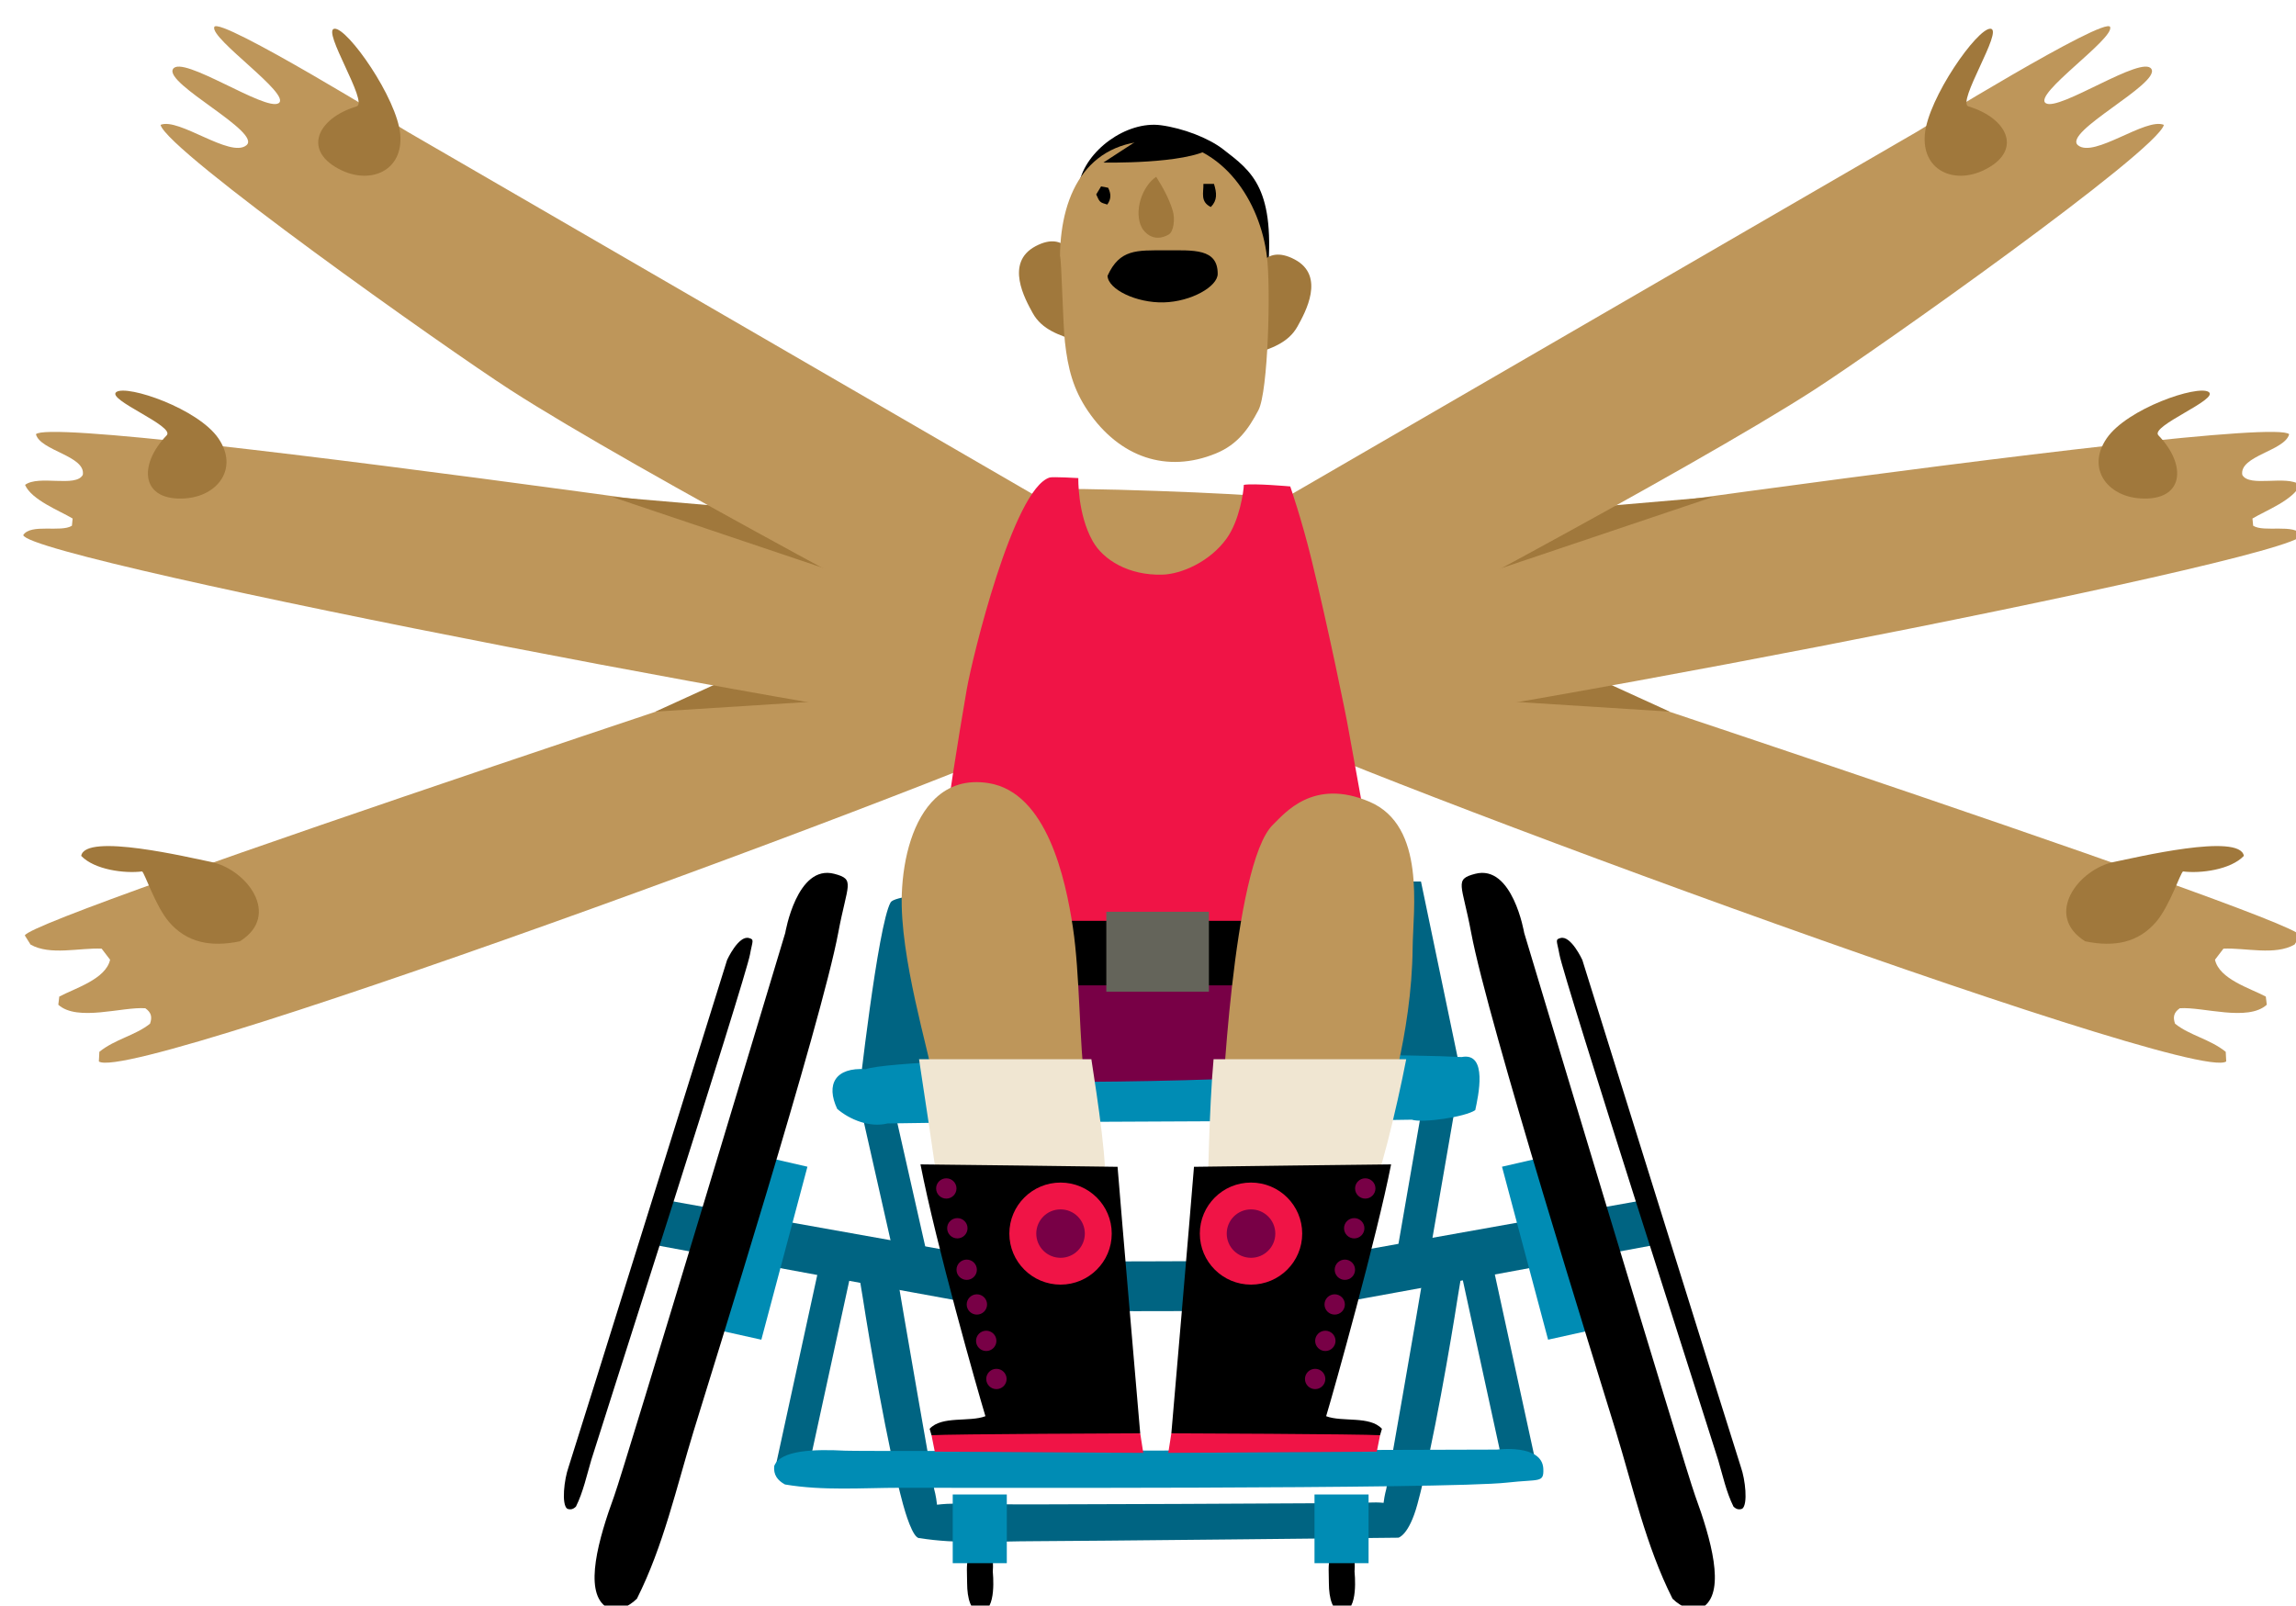 <svg version="1.1" width="173" height="121" viewBox="-1 -1 173 121" xmlns="http://www.w3.org/2000/svg" xmlns:xlink="http://www.w3.org/1999/xlink">
  <!-- Exported by Scratch - http://scratch.mit.edu/ -->
  <g id="ID0.5476893447339535" transform="matrix(1, 0, 0, 1, 0.75, 0.75)">
    <g id="Page-1">
      <g id="andie-d-[sports,basketball,people,wheelchair,handicap,handicapable,alex-eben-meyer]">
        <g id="Head">
          <path id="Fill-1" fill="#000000" stroke="none" stroke-width="1" d="M 10.724 0.188 C 12.397 0.412 14.312 1.150 15.400 1.992 C 17.567 3.670 19.414 4.906 18.739 11.790 C 18.800 11.174 4.558 4.597 4.558 4.597 C 5.029 2.117 8.117 -0.162 10.724 0.188 " transform="matrix(1, 0, 0, 1, 75, 7.5)"/>
          <path id="Fill-3" fill="#A0783C" stroke="none" stroke-width="1" d="M 17.870 11.398 C 17.870 11.398 18.456 9.060 20.801 10.302 C 23.145 11.544 21.590 14.306 21.020 15.342 C 20.319 16.617 18.978 17.023 17.661 17.456 C 17.839 15.067 17.870 11.398 17.870 11.398 " transform="matrix(1, 0, 0, 1, 75, 7.5)"/>
          <path id="Fill-5" fill="#A0783C" stroke="none" stroke-width="1" d="M 4.421 16.456 C 3.105 16.022 1.764 15.616 1.063 14.342 C 0.493 13.306 -1.062 10.544 1.282 9.302 C 3.627 8.060 4.213 10.398 4.213 10.398 C 4.213 10.398 4.244 14.067 4.421 16.456 " transform="matrix(1, 0, 0, 1, 75, 7.5)"/>
          <path id="Fill-7" fill="#BE965A" stroke="none" stroke-width="1" d="M 18.711 10.076 C 18.195 5.945 15.465 1.627 10.769 1.379 C 5.332 1.092 3.176 5.141 3.118 10.032 C 3.240 10.317 3.332 15.101 3.492 16.532 C 3.712 18.495 4.101 20.072 5.226 21.725 C 7.607 25.222 11.176 26.439 14.871 24.920 C 16.494 24.252 17.318 23.095 18.072 21.658 C 18.808 20.253 19.007 12.444 18.711 10.076 " transform="matrix(1, 0, 0, 1, 75, 7.5)"/>
          <path id="Fill-9" fill="#000000" stroke="none" stroke-width="1" d="M 9.581 0.923 L 6.390 3 C 6.390 3 12.596 3.133 14.457 1.940 L 9.581 0.923 Z " transform="matrix(1, 0, 0, 1, 75, 7.5)"/>
          <path id="Fill-11" fill="#000000" stroke="none" stroke-width="1" d="M 11.054 9.615 C 8.907 9.615 7.620 9.511 6.701 11.536 C 6.744 12.558 8.874 13.591 10.939 13.538 C 13.003 13.485 15.002 12.346 15.002 11.384 C 15.002 9.461 13.200 9.614 11.054 9.615 " transform="matrix(1, 0, 0, 1, 75, 7.5)"/>
          <path id="Fill-13" fill="#A0783C" stroke="none" stroke-width="1" d="M 11.620 6.650 C 11.347 5.743 10.900 4.916 10.368 4.075 C 9.297 4.784 8.660 6.703 9.281 7.902 C 9.435 8.199 10.136 9.084 11.296 8.433 C 11.706 8.204 11.791 7.216 11.620 6.650 " transform="matrix(1, 0, 0, 1, 75, 7.5)"/>
          <path id="Fill-15" fill="#000000" stroke="none" stroke-width="1" d="M 14.721 4.608 C 14.940 5.312 14.980 5.849 14.484 6.350 C 13.671 5.952 13.942 5.282 13.926 4.608 L 14.721 4.608 Z " transform="matrix(1, 0, 0, 1, 75, 7.5)"/>
          <path id="Fill-17" fill="#000000" stroke="none" stroke-width="1" d="M 6.682 6.166 C 6.116 6.001 6.116 6.001 5.848 5.404 C 5.954 5.229 6.076 5.027 6.214 4.798 C 6.413 4.836 6.576 4.867 6.746 4.899 C 6.960 5.334 7 5.720 6.682 6.166 " transform="matrix(1, 0, 0, 1, 75, 7.5)"/>
        </g>
        <g id="Bottom-Right-Arm">
          <path id="Fill-19" fill="#BE965A" stroke="none" stroke-width="1" d="M 80.141 26.933 C 80.265 26.736 80.416 26.495 80.570 26.248 C 80.105 24.807 12.182 2.429 5.102 0.142 C 1.945 1.483 -0.338 7.485 0.063 9.434 C 3.082 11.821 72.466 37.590 74.992 35.743 C 74.981 35.511 74.967 35.242 74.955 35.016 C 73.753 34.049 72.246 33.789 71.137 32.897 C 70.973 32.424 71.019 32.065 71.492 31.734 C 73.222 31.608 76.614 32.767 78.049 31.468 C 78.027 31.282 78.002 31.078 77.975 30.854 C 76.801 30.228 74.464 29.540 74.146 28.075 C 74.342 27.819 74.573 27.517 74.784 27.242 C 76.447 27.165 78.671 27.778 80.141 26.933 " transform="matrix(1, 0, 0, 1, 91, 42.5)"/>
          <path id="Fill-21" fill="#A0783C" stroke="none" stroke-width="1" d="M 76.322 20.251 C 75.324 21.299 73.050 21.592 71.737 21.423 C 71.541 21.531 70.741 24.009 69.723 25.209 C 68.377 26.794 66.561 27.144 64.368 26.689 C 61.220 24.720 63.865 21.239 66.555 20.704 C 68.124 20.392 76.029 18.485 76.322 20.251 " transform="matrix(1, 0, 0, 1, 91, 42.5)"/>
          <path id="Fill-23" fill="#A0783C" stroke="none" stroke-width="1" d="M 24.938 5.675 L 16.422 8.326 L 33.059 9.380 L 24.938 5.675 " transform="matrix(1, 0, 0, 1, 91, 42.5)"/>
        </g>
        <g id="Middle-Right-Arm">
          <path id="Fill-25" fill="#BE965A" stroke="none" stroke-width="1" d="M 80.735 3.474 C 80.410 4.726 76.969 5.099 77.202 6.534 C 77.718 7.512 80.528 6.518 81.556 7.292 C 81.063 8.429 78.954 9.235 77.969 9.827 C 77.988 10.025 78.008 10.221 78.022 10.370 C 78.845 10.898 81.118 10.185 81.692 11.075 C 81.223 13.006 11.169 26.430 3.443 26.430 C 3.285 26.559 0.262 13.391 0.262 13.391 C 0.262 13.391 79.104 1.742 80.735 3.474 " transform="matrix(1, 0, 0, 1, 90, 27.5)"/>
          <path id="Fill-27" fill="#A0783C" stroke="none" stroke-width="1" d="M 23.873 9.350 L 15.296 15.614 L 37.336 8.193 L 23.873 9.350 " transform="matrix(1, 0, 0, 1, 90, 27.5)"/>
          <path id="Fill-34" fill="#A0783C" stroke="none" stroke-width="1" d="M 74.668 0.288 C 75.494 0.841 70.214 2.864 70.883 3.558 C 73.066 5.822 72.810 8.544 69.484 8.309 C 67.020 8.135 65.448 6.038 66.982 3.789 C 68.515 1.541 73.842 -0.264 74.668 0.288 " transform="matrix(1, 0, 0, 1, 90, 27.5)"/>
        </g>
        <g id="Top-Right-Arm">
          <path id="Fill-29" fill="#BE965A" stroke="none" stroke-width="1" d="M 61.830 9.702 C 60.612 8.721 68.014 5.077 67.359 3.956 C 66.703 2.835 60.378 7.179 59.394 6.525 C 58.411 5.871 64.556 1.681 64.247 0.787 C 63.939 -0.108 49.696 8.674 49.696 8.674 L 0.673 37.093 C 0.673 37.093 0.863 41.961 1.651 43.959 C 2.144 45.209 2.580 48.691 3.680 49.289 C 6.399 48.082 32.614 34.155 41.945 28.130 C 46.806 24.991 67.793 10.138 68.296 8.160 C 66.929 7.586 63.049 10.683 61.830 9.702 " transform="matrix(1, 0, 0, 1, 93, -0.5)"/>
          <path id="Fill-32" fill="#A0783C" stroke="none" stroke-width="1" d="M 55.238 0.915 C 56.230 0.994 52.649 6.491 53.572 6.769 C 56.587 7.679 57.699 10.177 54.683 11.595 C 52.449 12.645 50.049 11.583 50.284 8.874 C 50.518 6.164 54.246 0.836 55.238 0.915 " transform="matrix(1, 0, 0, 1, 93, -0.5)"/>
        </g>
        <g id="Bottom-Left-Arm">
          <path id="Fill-36" fill="#BE965A" stroke="none" stroke-width="1" d="M 0.551 26.933 C 0.427 26.736 0.276 26.495 0.121 26.248 C 0.587 24.807 68.510 2.429 75.590 0.142 C 78.747 1.483 81.030 7.485 80.629 9.434 C 77.610 11.821 8.226 37.590 5.699 35.743 C 5.711 35.511 5.725 35.242 5.737 35.016 C 6.939 34.049 8.446 33.789 9.554 32.897 C 9.719 32.424 9.674 32.065 9.200 31.734 C 7.470 31.607 4.078 32.767 2.643 31.468 C 2.666 31.282 2.690 31.078 2.716 30.854 C 3.891 30.228 6.228 29.540 6.545 28.075 C 6.350 27.819 6.119 27.517 5.908 27.242 C 4.245 27.165 2.021 27.778 0.551 26.933 " transform="matrix(1, 0, 0, 1, 0, 42.5)"/>
          <path id="Fill-38" fill="#A0783C" stroke="none" stroke-width="1" d="M 4.369 20.251 C 5.369 21.299 7.641 21.592 8.956 21.423 C 9.151 21.531 9.951 24.009 10.969 25.209 C 12.315 26.794 14.131 27.144 16.325 26.689 C 19.472 24.720 16.826 21.239 14.137 20.704 C 12.568 20.392 4.663 18.485 4.369 20.251 " transform="matrix(1, 0, 0, 1, 0, 42.5)"/>
          <path id="Fill-40" fill="#A0783C" stroke="none" stroke-width="1" d="M 55.754 5.675 L 64.269 8.326 L 47.632 9.380 L 55.754 5.675 " transform="matrix(1, 0, 0, 1, 0, 42.5)"/>
        </g>
        <g id="Middle-Left-Arm">
          <path id="Fill-42" fill="#BE965A" stroke="none" stroke-width="1" d="M 0.957 3.474 C 1.281 4.726 4.723 5.099 4.490 6.534 C 3.974 7.512 1.164 6.518 0.137 7.292 C 0.629 8.429 2.738 9.235 3.723 9.827 C 3.704 10.025 3.684 10.221 3.669 10.370 C 2.847 10.898 0.573 10.185 0 11.075 C 0.469 13.006 70.522 26.430 78.250 26.430 C 78.407 26.559 81.429 13.391 81.429 13.391 C 81.429 13.391 2.588 1.742 0.957 3.474 " transform="matrix(1, 0, 0, 1, 0, 27.5)"/>
          <path id="Fill-44" fill="#A0783C" stroke="none" stroke-width="1" d="M 57.819 9.350 L 66.396 15.614 L 44.355 8.193 L 57.819 9.350 " transform="matrix(1, 0, 0, 1, 0, 27.5)"/>
          <path id="Fill-51" fill="#A0783C" stroke="none" stroke-width="1" d="M 7.024 0.288 C 6.198 0.841 11.478 2.864 10.809 3.558 C 8.626 5.822 8.881 8.544 12.208 8.309 C 14.672 8.135 16.243 6.038 14.710 3.789 C 13.176 1.541 7.850 -0.264 7.024 0.288 " transform="matrix(1, 0, 0, 1, 0, 27.5)"/>
        </g>
        <g id="Top-Left-Arm">
          <path id="Fill-46" fill="#BE965A" stroke="none" stroke-width="1" d="M 6.811 9.702 C 8.029 8.721 0.627 5.077 1.283 3.956 C 1.939 2.835 8.264 7.179 9.247 6.525 C 10.231 5.871 4.085 1.681 4.394 0.787 C 4.703 -0.108 18.945 8.674 18.945 8.674 L 67.969 37.093 C 67.969 37.093 67.779 41.961 66.991 43.959 C 66.498 45.209 66.061 48.691 64.961 49.289 C 62.243 48.082 36.028 34.155 26.697 28.130 C 21.836 24.991 0.849 10.138 0.346 8.160 C 1.712 7.586 5.593 10.683 6.811 9.702 " transform="matrix(1, 0, 0, 1, 10, -0.5)"/>
          <path id="Fill-49" fill="#A0783C" stroke="none" stroke-width="1" d="M 13.454 0.915 C 12.462 0.994 16.043 6.491 15.120 6.769 C 12.105 7.679 10.993 10.177 14.009 11.595 C 16.243 12.645 18.643 11.583 18.408 8.874 C 18.174 6.164 14.445 0.836 13.454 0.915 " transform="matrix(1, 0, 0, 1, 10, -0.5)"/>
        </g>
        <g id="Chair">
          <path id="Fill-53" fill="#006482" stroke="none" stroke-width="1" d="M 22.935 17.523 C 22.935 17.523 24.389 4.443 25.358 2.752 C 26.327 1.062 65.319 1.183 65.319 1.183 L 68.462 16.277 L 22.935 17.523 Z " transform="matrix(1, 0, 0, 1, 40, 63.5)"/>
          <path id="Fill-55" fill="#006482" stroke="none" stroke-width="1" d="M 65.712 29.533 C 64.982 34.070 62.703 46.967 62.703 46.967 C 62.703 46.967 62.572 47.419 62.501 48.007 C 61.721 47.929 61.011 48.020 61.011 48.020 C 61.011 48.020 33.407 48.178 31.959 48.102 C 30.907 48.046 29.795 48.032 28.853 48.148 C 28.787 47.493 28.636 46.967 28.636 46.967 C 28.636 46.967 26.358 34.070 25.628 29.533 L 22.749 29.533 C 22.924 30.564 23.112 31.591 23.270 32.617 C 23.726 35.578 25.128 43.831 26.287 48.100 C 26.434 48.641 27.036 50.735 27.540 50.664 C 30.376 51.127 33.289 50.899 36.150 50.897 C 39.155 50.895 63.616 50.633 63.616 50.633 C 63.616 50.633 64.410 50.468 65.053 48.100 C 66.212 43.831 67.614 35.578 68.070 32.617 C 68.228 31.591 68.416 30.564 68.591 29.533 L 65.712 29.533 Z " transform="matrix(1, 0, 0, 1, 40, 63.5)"/>
          <path id="Fill-57" fill="#000000" stroke="none" stroke-width="1" d="M 59.386 56.227 C 58.663 56.244 58.381 55.218 58.379 54.051 C 58.378 52.925 58.274 52.678 58.600 51.562 C 58.805 51.344 59.088 51.221 59.530 51.248 C 60.294 51.420 60.375 52.327 60.313 53.178 C 60.310 53.227 60.655 56.197 59.386 56.227 " transform="matrix(1, 0, 0, 1, 40, 63.5)"/>
          <path id="Fill-59" fill="#008CB4" stroke="none" stroke-width="1" d="M 57.296 52.554 L 61.370 52.554 L 61.370 47.376 L 57.296 47.376 L 57.296 52.554 " transform="matrix(1, 0, 0, 1, 40, 63.5)"/>
          <path id="Fill-61" fill="#000000" stroke="none" stroke-width="1" d="M 32.127 56.227 C 31.405 56.244 31.123 55.218 31.121 54.051 C 31.119 52.925 31.016 52.678 31.342 51.562 C 31.546 51.344 31.830 51.221 32.272 51.248 C 33.036 51.420 33.117 52.327 33.055 53.178 C 33.051 53.227 33.397 56.197 32.127 56.227 " transform="matrix(1, 0, 0, 1, 40, 63.5)"/>
          <path id="Fill-62" fill="#008CB4" stroke="none" stroke-width="1" d="M 30.037 52.554 L 34.111 52.554 L 34.111 47.376 L 30.037 47.376 L 30.037 52.554 " transform="matrix(1, 0, 0, 1, 40, 63.5)"/>
          <path id="Fill-63" fill="#006482" stroke="none" stroke-width="1" d="M 28.166 29.573 L 25.777 30.109 L 22.935 17.523 L 25.323 16.987 L 28.166 29.573 " transform="matrix(1, 0, 0, 1, 40, 63.5)"/>
          <path id="Fill-64" fill="#006482" stroke="none" stroke-width="1" d="M 19.079 45.799 L 16.686 45.282 L 20.406 28.188 L 22.798 28.706 L 19.079 45.799 " transform="matrix(1, 0, 0, 1, 40, 63.5)"/>
          <path id="Fill-65" fill="#006482" stroke="none" stroke-width="1" d="M 71.642 45.799 L 74.034 45.282 L 70.315 28.188 L 67.922 28.706 L 71.642 45.799 " transform="matrix(1, 0, 0, 1, 40, 63.5)"/>
          <path id="Fill-66" fill="#006482" stroke="none" stroke-width="1" d="M 65.825 30.112 L 63.413 29.697 L 65.614 16.984 L 68.027 17.398 L 65.825 30.112 " transform="matrix(1, 0, 0, 1, 40, 63.5)"/>
          <path id="Fill-67" fill="#006482" stroke="none" stroke-width="1" d="M 56.094 29.831 C 55.902 31.212 55.612 32.210 55.953 33.475 C 56.214 33.534 83.257 28.511 83.257 28.511 L 82.029 25.205 C 82.029 25.205 57.213 29.635 56.094 29.831 " transform="matrix(1, 0, 0, 1, 40, 63.5)"/>
          <path id="Fill-68" fill="#008CB4" stroke="none" stroke-width="1" d="M 75.936 21.638 L 78.907 34.822 L 74.896 35.711 L 71.424 22.675 L 75.936 21.638 " transform="matrix(1, 0, 0, 1, 40, 63.5)"/>
          <path id="Fill-69" fill="#000000" stroke="none" stroke-width="1" d="M 69.399 0.603 C 67.793 1.024 68.413 1.356 69.102 5.047 C 70.344 11.699 78.661 38.228 80.002 42.613 C 81.296 46.844 82.270 51.258 84.272 55.231 C 84.972 55.913 85.739 56.187 86.677 55.788 C 88.242 54.564 87.183 50.767 85.979 47.475 C 85.219 45.397 73.096 5.055 73.096 5.055 C 73.096 5.055 72.222 -0.138 69.399 0.603 " transform="matrix(1, 0, 0, 1, 40, 63.5)"/>
          <path id="Fill-70" fill="#000000" stroke="none" stroke-width="1" d="M 75.843 5.439 C 75.396 5.552 75.567 5.645 75.749 6.670 C 76.077 8.518 87.349 43.557 87.710 44.776 C 88.059 45.953 88.318 47.179 88.863 48.286 C 89.056 48.477 89.267 48.555 89.528 48.447 C 89.966 48.111 89.752 46.239 89.427 45.323 C 89.221 44.745 77.475 7.090 77.475 7.090 C 77.475 7.090 76.627 5.240 75.843 5.439 " transform="matrix(1, 0, 0, 1, 40, 63.5)"/>
          <path id="Fill-71" fill="#006482" stroke="none" stroke-width="1" d="M 34.418 29.831 C 34.610 31.212 34.900 32.210 34.558 33.475 C 34.299 33.534 7.255 28.511 7.255 28.511 L 8.483 25.205 C 8.483 25.205 33.299 29.635 34.418 29.831 " transform="matrix(1, 0, 0, 1, 40, 63.5)"/>
          <path id="Fill-72" fill="#008CB4" stroke="none" stroke-width="1" d="M 14.576 21.638 L 11.605 34.822 L 15.616 35.711 L 19.089 22.675 L 14.576 21.638 " transform="matrix(1, 0, 0, 1, 40, 63.5)"/>
          <path id="Fill-73" fill="#000000" stroke="none" stroke-width="1" d="M 21.113 0.603 C 22.719 1.024 22.099 1.356 21.410 5.047 C 20.168 11.699 11.852 38.228 10.510 42.613 C 9.216 46.844 8.242 51.258 6.241 55.231 C 5.540 55.913 4.774 56.187 3.836 55.788 C 2.270 54.564 3.330 50.767 4.534 47.475 C 5.293 45.397 17.417 5.055 17.417 5.055 C 17.417 5.055 18.290 -0.138 21.113 0.603 " transform="matrix(1, 0, 0, 1, 40, 63.5)"/>
          <path id="Fill-74" fill="#000000" stroke="none" stroke-width="1" d="M 14.669 5.439 C 15.116 5.552 14.945 5.645 14.763 6.670 C 14.435 8.518 3.163 43.557 2.802 44.776 C 2.454 45.953 2.195 47.179 1.649 48.286 C 1.457 48.477 1.245 48.555 0.984 48.447 C 0.547 48.111 0.760 46.239 1.086 45.323 C 1.291 44.745 13.037 7.090 13.037 7.090 C 13.037 7.090 13.885 5.240 14.669 5.439 " transform="matrix(1, 0, 0, 1, 40, 63.5)"/>
          <path id="Fill-75" fill="#006482" stroke="none" stroke-width="1" d="M 35.306 29.830 L 35.306 33.551 C 39.122 33.558 47.809 33.584 56.035 33.514 L 56.035 29.766 C 49.001 29.795 41.036 29.823 35.306 29.830 " transform="matrix(1, 0, 0, 1, 40, 63.5)"/>
          <path id="Fill-76" fill="#008CB4" stroke="none" stroke-width="1" d="M 68.379 14.411 C 61.079 14.014 26.407 14.296 23.482 15.325 C 21.194 15.172 20.462 16.461 21.332 18.318 C 22.281 19.137 23.801 19.746 25.122 19.415 C 32.525 19.260 57.992 19.282 64.625 19.131 C 65.429 19.401 68.683 18.923 69.408 18.411 C 69.626 17.400 70.388 14.016 68.379 14.411 " transform="matrix(1, 0, 0, 1, 40, 63.5)"/>
          <path id="Fill-77" fill="#008CB4" stroke="none" stroke-width="1" d="M 74.537 45.446 C 74.579 46.528 74.253 46.205 71.808 46.481 C 67.401 46.979 29.125 46.868 26.120 46.871 C 23.221 46.873 20.268 47.110 17.396 46.622 C 16.834 46.316 16.516 45.891 16.587 45.230 C 17.054 44.020 19.637 43.955 21.930 44.076 C 23.378 44.152 71.039 43.994 71.039 43.994 C 71.039 43.994 74.461 43.546 74.537 45.446 " transform="matrix(1, 0, 0, 1, 40, 63.5)"/>
        </g>
        <g id="Torso">
          <path id="Fill-78" fill="#780046" stroke="none" stroke-width="1" d="M 34.150 34.129 C 32.296 33.805 5.007 34.756 0.566 34.420 L 4.363 46.067 C 6.221 46.539 29.270 46.231 33.420 45.339 C 33.572 44.058 34.076 34.820 34.150 34.129 " transform="matrix(1, 0, 0, 1, 67, 33.5)"/>
          <path id="Fill-79" fill="#BE965A" stroke="none" stroke-width="1" d="M 26.881 2.225 C 25.822 1.954 10.818 1.405 10.393 1.673 C 10.081 2.495 9.175 13.038 9.175 13.038 L 26.881 11.162 C 26.881 11.162 26.952 4.423 26.881 2.225 " transform="matrix(1, 0, 0, 1, 67, 33.5)"/>
          <path id="Fill-80" fill="#F01446" stroke="none" stroke-width="1" d="M 32.860 19.748 C 32.692 18.714 31.298 11.937 30.067 6.907 C 29.324 3.873 28.467 1.408 28.467 1.408 C 28.467 1.408 25.683 1.159 24.970 1.290 C 24.964 1.728 24.659 3.967 23.668 5.340 C 22.396 7.102 20.249 8.019 18.827 8.057 C 16.299 8.125 14.382 6.955 13.580 5.527 C 12.427 3.474 12.500 0.779 12.500 0.779 C 12.500 0.779 10.563 0.665 10.337 0.737 C 7.594 1.603 4.495 14.381 4.094 16.697 C 3.366 20.894 2.717 25.108 2.152 29.330 C 1.969 30.695 0.506 35.954 1.502 37.183 L 35.588 36.847 C 35.918 36.063 33 20.606 32.860 19.748 " transform="matrix(1, 0, 0, 1, 67, 33.5)"/>
        </g>
        <g id="Belt">
          <path id="Fill-81" fill="#000000" stroke="none" stroke-width="1" d="M 0.566 6.008 L 35.154 6.008 L 35.154 1.145 L 0.566 1.145 L 0.566 6.008 " transform="matrix(1, 0, 0, 1, 67, 66.5)"/>
          <path id="Fill-106" fill="#64645A" stroke="none" stroke-width="1" d="M 14.610 6.483 L 22.339 6.483 L 22.339 0.462 L 14.610 0.462 L 14.610 6.483 " transform="matrix(1, 0, 0, 1, 67, 66.5)"/>
        </g>
        <g id="Right-Leg">
          <path id="Fill-82" fill="#BE965A" stroke="none" stroke-width="1" d="M 18.690 12.191 C 18.630 18.758 16.554 24.892 16.554 24.892 L 4.290 25.085 C 4.290 25.085 5.091 5.855 8.175 2.891 C 9.040 2.060 11.186 -0.651 15.449 1.175 C 19.713 3.002 18.717 9.305 18.690 12.191 " transform="matrix(1, 0, 0, 1, 86, 57.5)"/>
          <path id="Fill-83" fill="#F0E6D2" stroke="none" stroke-width="1" d="M 3.691 20.573 C 3.357 24.177 3.232 30.775 3.243 32.133 C 5.384 32.760 13.379 31.743 15.320 31.292 C 16.093 30.132 17.491 24.262 18.207 20.573 L 3.691 20.573 Z " transform="matrix(1, 0, 0, 1, 86, 57.5)"/>
          <path id="Fill-84" fill="#F01446" stroke="none" stroke-width="1" d="M 0.510 48.766 L 0.279 50.241 L 15.989 50.149 L 16.235 48.912 L 7.118 47.108 L 0.510 48.766 " transform="matrix(1, 0, 0, 1, 86, 57.5)"/>
          <path id="Fill-85" fill="#000000" stroke="none" stroke-width="1" d="M 17.067 28.500 C 17.067 28.500 13.389 28.541 9.692 28.585 C 6.096 28.628 2.482 28.672 2.215 28.682 C 1.975 31.735 0.510 48.766 0.510 48.766 C 0.510 48.766 15.031 48.817 16.235 48.912 C 16.294 48.709 16.341 48.552 16.377 48.428 C 15.463 47.426 13.374 47.941 12.173 47.476 C 12.772 45.503 16.015 33.880 17.067 28.500 " transform="matrix(1, 0, 0, 1, 86, 57.5)"/>
          <path id="Fill-86" fill="#F01446" stroke="none" stroke-width="1" d="M 10.369 33.715 C 10.369 35.839 8.643 37.561 6.512 37.561 C 4.382 37.561 2.655 35.839 2.655 33.715 C 2.655 31.591 4.382 29.870 6.512 29.870 C 8.643 29.870 10.369 31.591 10.369 33.715 " transform="matrix(1, 0, 0, 1, 86, 57.5)"/>
          <path id="Fill-87" fill="#780046" stroke="none" stroke-width="1" d="M 8.342 33.715 C 8.342 34.723 7.523 35.540 6.512 35.540 C 5.501 35.540 4.682 34.723 4.682 33.715 C 4.682 32.707 5.501 31.891 6.512 31.891 C 7.523 31.891 8.342 32.707 8.342 33.715 " transform="matrix(1, 0, 0, 1, 86, 57.5)"/>
          <path id="Fill-88" fill="#780046" stroke="none" stroke-width="1" d="M 15.888 30.314 C 15.888 30.736 15.544 31.079 15.121 31.079 C 14.697 31.079 14.353 30.736 14.353 30.314 C 14.353 29.891 14.697 29.549 15.121 29.549 C 15.544 29.549 15.888 29.891 15.888 30.314 " transform="matrix(1, 0, 0, 1, 86, 57.5)"/>
          <path id="Fill-89" fill="#780046" stroke="none" stroke-width="1" d="M 15.056 33.313 C 15.056 33.735 14.712 34.078 14.289 34.078 C 13.865 34.078 13.521 33.735 13.521 33.313 C 13.521 32.890 13.865 32.548 14.289 32.548 C 14.712 32.548 15.056 32.890 15.056 33.313 " transform="matrix(1, 0, 0, 1, 86, 57.5)"/>
          <path id="Fill-90" fill="#780046" stroke="none" stroke-width="1" d="M 14.352 36.440 C 14.352 36.862 14.008 37.205 13.585 37.205 C 13.161 37.205 12.817 36.862 12.817 36.440 C 12.817 36.017 13.161 35.675 13.585 35.675 C 14.008 35.675 14.352 36.017 14.352 36.440 " transform="matrix(1, 0, 0, 1, 86, 57.5)"/>
          <path id="Fill-91" fill="#780046" stroke="none" stroke-width="1" d="M 13.584 39.056 C 13.584 39.479 13.240 39.821 12.817 39.821 C 12.393 39.821 12.049 39.479 12.049 39.056 C 12.049 38.634 12.393 38.291 12.817 38.291 C 13.240 38.291 13.584 38.634 13.584 39.056 " transform="matrix(1, 0, 0, 1, 86, 57.5)"/>
          <path id="Fill-92" fill="#780046" stroke="none" stroke-width="1" d="M 12.880 41.800 C 12.880 42.222 12.536 42.565 12.113 42.565 C 11.689 42.565 11.345 42.222 11.345 41.800 C 11.345 41.377 11.689 41.035 12.113 41.035 C 12.536 41.035 12.880 41.377 12.880 41.800 " transform="matrix(1, 0, 0, 1, 86, 57.5)"/>
          <path id="Fill-93" fill="#780046" stroke="none" stroke-width="1" d="M 12.112 44.672 C 12.112 45.094 11.768 45.437 11.345 45.437 C 10.921 45.437 10.577 45.094 10.577 44.672 C 10.577 44.249 10.921 43.907 11.345 43.907 C 11.768 43.907 12.112 44.249 12.112 44.672 " transform="matrix(1, 0, 0, 1, 86, 57.5)"/>
        </g>
        <g id="Left-Leg">
          <path id="Fill-94" fill="#BE965A" stroke="none" stroke-width="1" d="M 14.014 23.717 C 12.953 23.789 2.989 23.527 2.669 23.478 C 2.233 20.965 0.030 13.854 0.199 9.133 C 0.300 6.330 1.069 3.477 2.733 1.911 C 3.732 0.971 5.054 0.495 6.747 0.769 C 11.124 1.480 12.533 7.951 13.091 11.641 C 13.623 15.162 13.565 20.223 14.014 23.717 " transform="matrix(1, 0, 0, 1, 66, 56.5)"/>
          <path id="Fill-95" fill="#F0E6D2" stroke="none" stroke-width="1" d="M 1.498 21.573 C 1.941 24.469 2.684 29.383 2.940 31.391 C 6.031 32.431 12.230 32.100 15.421 31.411 C 15.836 30.291 14.900 24.283 14.483 21.573 L 1.498 21.573 Z " transform="matrix(1, 0, 0, 1, 66, 56.5)"/>
          <path id="Fill-96" fill="#F01446" stroke="none" stroke-width="1" d="M 18.163 49.766 L 18.394 51.241 L 2.684 51.149 L 2.439 49.912 L 11.556 48.108 L 18.163 49.766 " transform="matrix(1, 0, 0, 1, 66, 56.5)"/>
          <path id="Fill-97" fill="#000000" stroke="none" stroke-width="1" d="M 1.606 29.500 C 1.606 29.500 5.283 29.541 8.981 29.585 C 12.577 29.628 16.191 29.672 16.457 29.682 C 16.698 32.735 18.163 49.766 18.163 49.766 C 18.163 49.766 3.642 49.817 2.438 49.912 C 2.379 49.709 2.332 49.552 2.296 49.428 C 3.210 48.426 5.299 48.941 6.500 48.476 C 5.901 46.503 2.776 35.514 1.606 29.500 " transform="matrix(1, 0, 0, 1, 66, 56.5)"/>
          <path id="Fill-98" fill="#F01446" stroke="none" stroke-width="1" d="M 8.303 34.715 C 8.303 36.839 10.031 38.561 12.161 38.561 C 14.291 38.561 16.018 36.839 16.018 34.715 C 16.018 32.591 14.291 30.870 12.161 30.870 C 10.031 30.870 8.303 32.591 8.303 34.715 " transform="matrix(1, 0, 0, 1, 66, 56.5)"/>
          <path id="Fill-99" fill="#780046" stroke="none" stroke-width="1" d="M 10.331 34.715 C 10.331 35.723 11.150 36.540 12.161 36.540 C 13.172 36.540 13.991 35.723 13.991 34.715 C 13.991 33.707 13.172 32.891 12.161 32.891 C 11.150 32.891 10.331 33.707 10.331 34.715 " transform="matrix(1, 0, 0, 1, 66, 56.5)"/>
          <path id="Fill-100" fill="#780046" stroke="none" stroke-width="1" d="M 2.785 31.314 C 2.785 31.736 3.129 32.079 3.552 32.079 C 3.976 32.079 4.320 31.736 4.320 31.314 C 4.320 30.891 3.976 30.549 3.552 30.549 C 3.129 30.549 2.785 30.891 2.785 31.314 " transform="matrix(1, 0, 0, 1, 66, 56.5)"/>
          <path id="Fill-101" fill="#780046" stroke="none" stroke-width="1" d="M 3.617 34.313 C 3.617 34.735 3.961 35.078 4.384 35.078 C 4.808 35.078 5.152 34.735 5.152 34.313 C 5.152 33.890 4.808 33.548 4.384 33.548 C 3.961 33.548 3.617 33.890 3.617 34.313 " transform="matrix(1, 0, 0, 1, 66, 56.5)"/>
          <path id="Fill-102" fill="#780046" stroke="none" stroke-width="1" d="M 4.321 37.440 C 4.321 37.862 4.665 38.205 5.088 38.205 C 5.512 38.205 5.856 37.862 5.856 37.440 C 5.856 37.017 5.512 36.675 5.088 36.675 C 4.665 36.675 4.321 37.017 4.321 37.440 " transform="matrix(1, 0, 0, 1, 66, 56.5)"/>
          <path id="Fill-103" fill="#780046" stroke="none" stroke-width="1" d="M 5.089 40.056 C 5.089 40.479 5.433 40.821 5.856 40.821 C 6.280 40.821 6.624 40.479 6.624 40.056 C 6.624 39.634 6.280 39.291 5.856 39.291 C 5.433 39.291 5.089 39.634 5.089 40.056 " transform="matrix(1, 0, 0, 1, 66, 56.5)"/>
          <path id="Fill-104" fill="#780046" stroke="none" stroke-width="1" d="M 5.793 42.800 C 5.793 43.222 6.137 43.565 6.560 43.565 C 6.984 43.565 7.328 43.222 7.328 42.800 C 7.328 42.377 6.984 42.035 6.560 42.035 C 6.137 42.035 5.793 42.377 5.793 42.800 " transform="matrix(1, 0, 0, 1, 66, 56.5)"/>
          <path id="Fill-105" fill="#780046" stroke="none" stroke-width="1" d="M 6.561 45.672 C 6.561 46.094 6.905 46.437 7.328 46.437 C 7.752 46.437 8.096 46.094 8.096 45.672 C 8.096 45.249 7.752 44.907 7.328 44.907 C 6.905 44.907 6.561 45.249 6.561 45.672 " transform="matrix(1, 0, 0, 1, 66, 56.5)"/>
        </g>
      </g>
    </g>
  </g>
</svg>